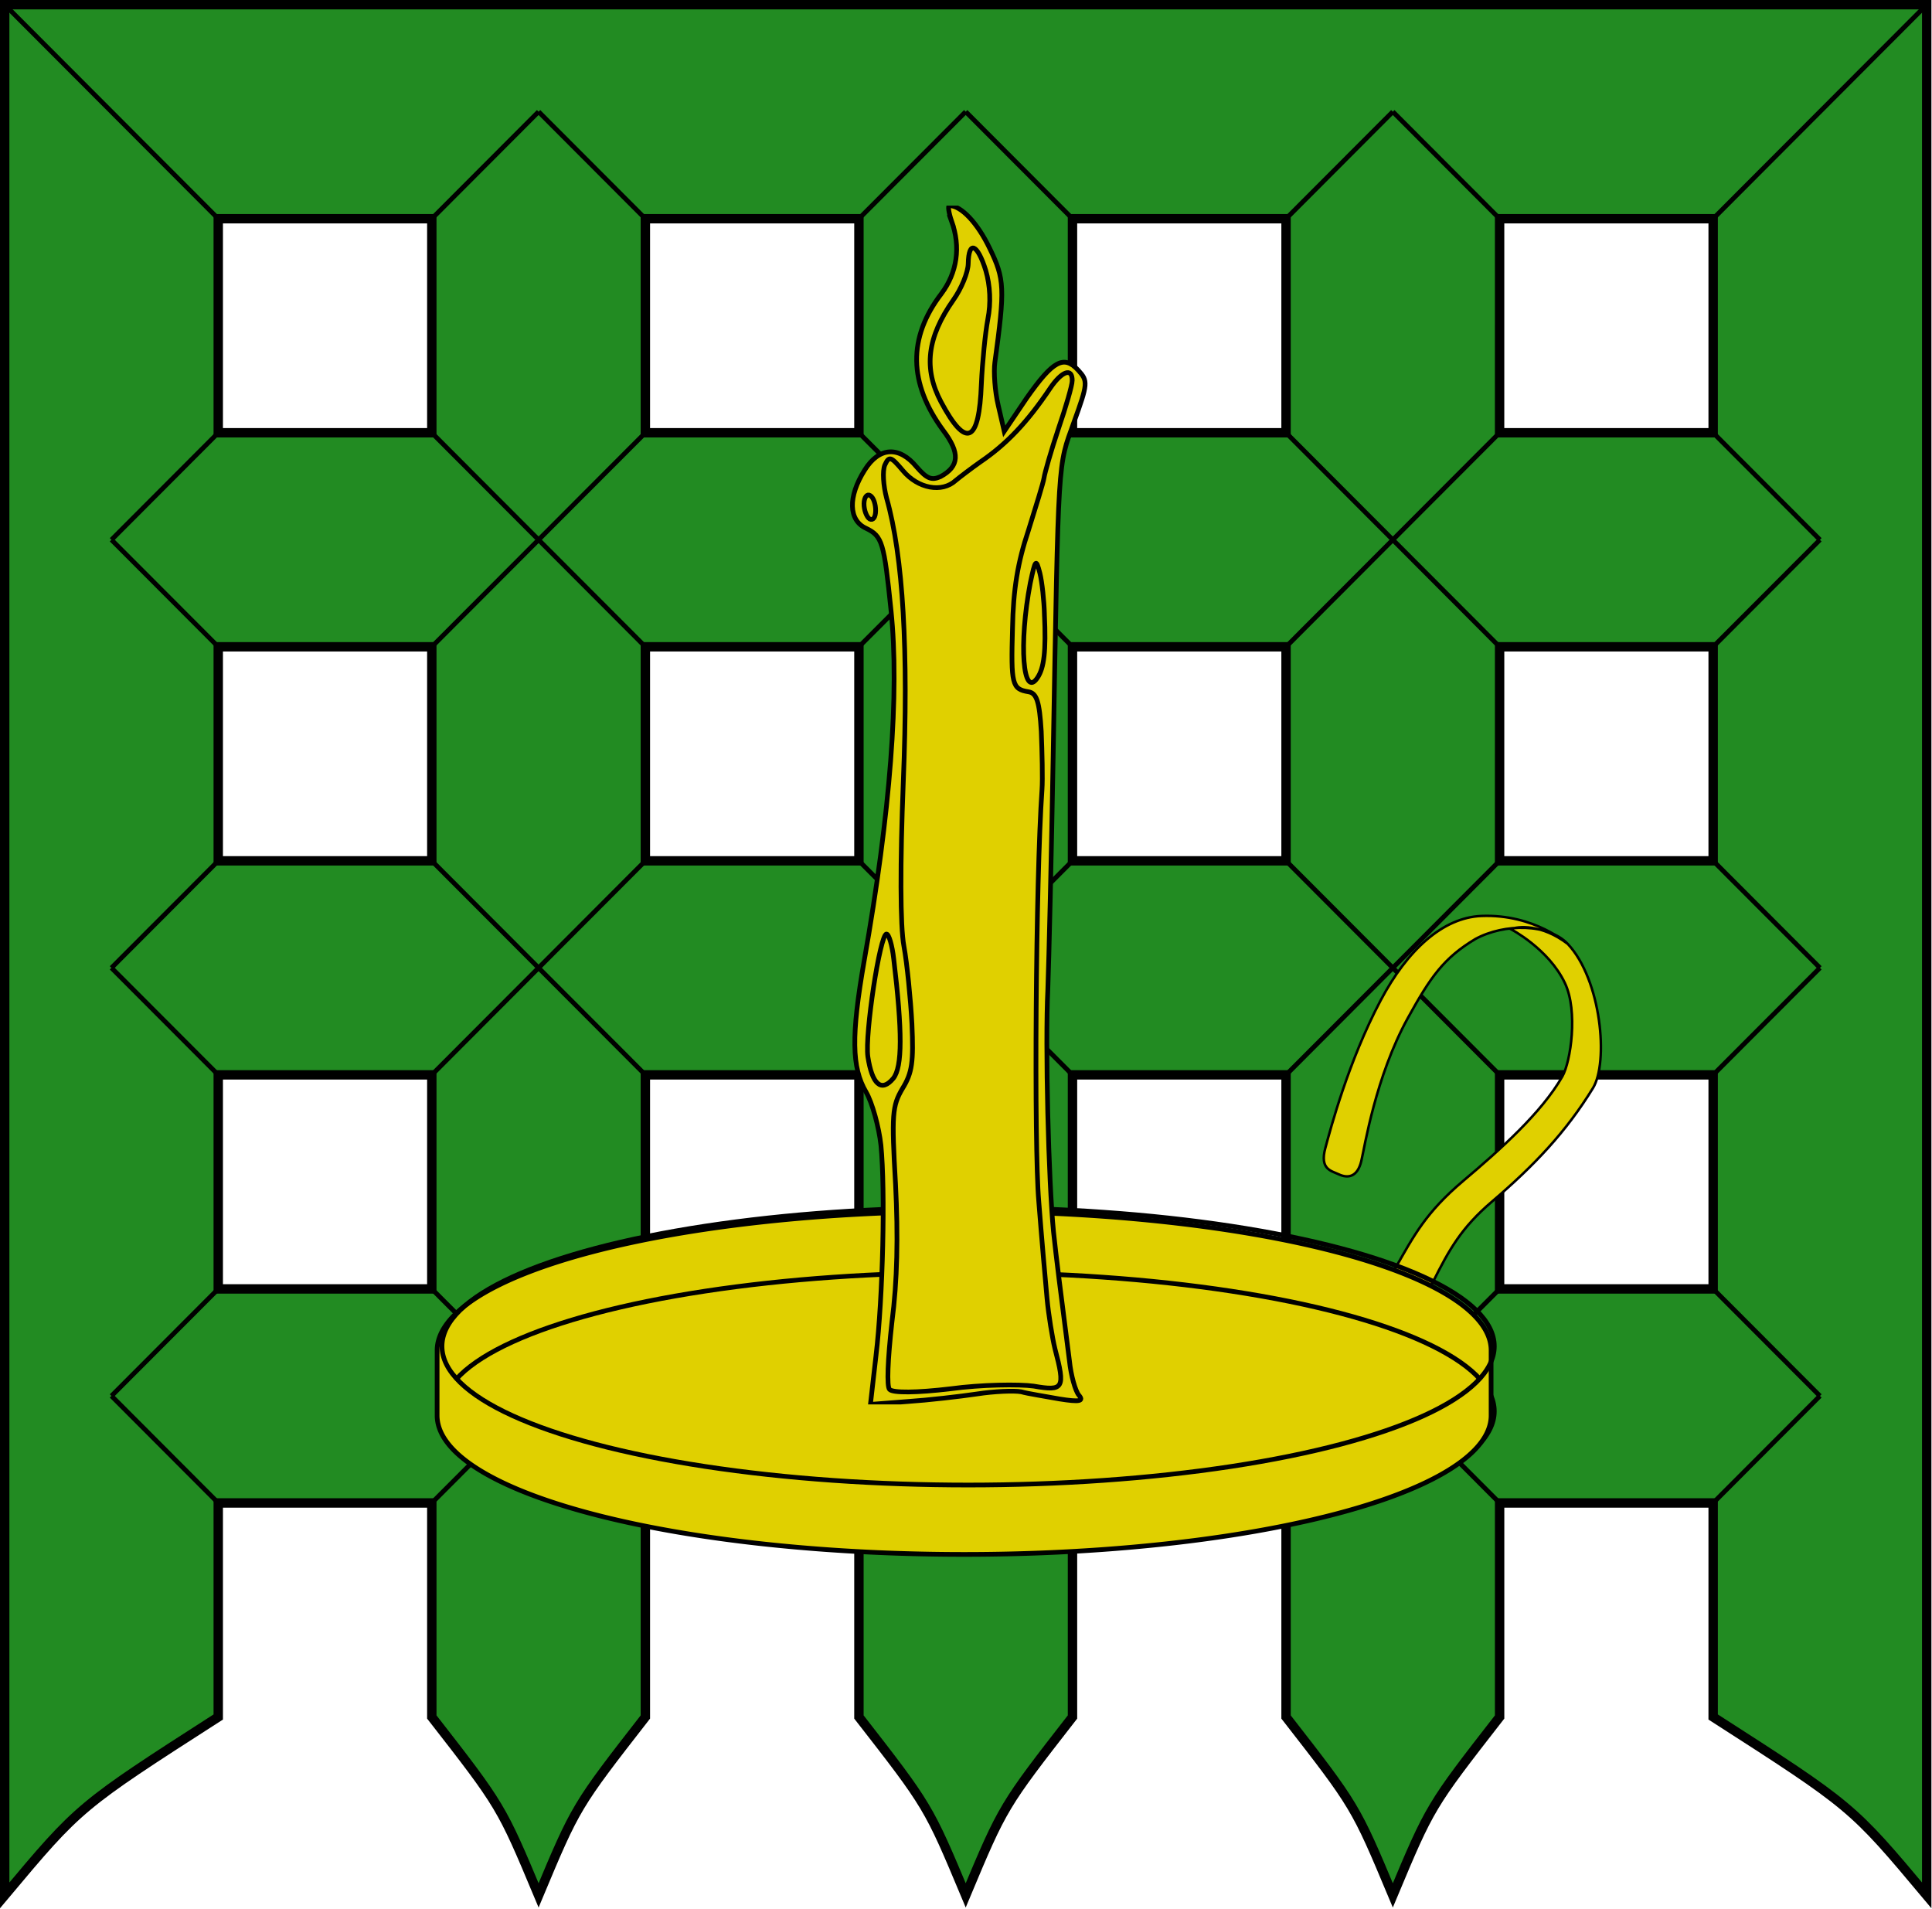 <?xml version="1.0" encoding="UTF-8" standalone="no"?>
<!-- Created with Inkscape (http://www.inkscape.org/) -->

<svg
   xmlns:dc="http://purl.org/dc/elements/1.1/"
   xmlns:cc="http://creativecommons.org/ns#"
   xmlns:rdf="http://www.w3.org/1999/02/22-rdf-syntax-ns#"
   xmlns:svg="http://www.w3.org/2000/svg"
   xmlns="http://www.w3.org/2000/svg"
   xmlns:sodipodi="http://sodipodi.sourceforge.net/DTD/sodipodi-0.dtd"
   xmlns:inkscape="http://www.inkscape.org/namespaces/inkscape"
   width="205.672mm"
   height="203.2mm"
   viewBox="0 0 205.672 203.2"
   version="1.1"
   id="svg1135"
   inkscape:version="0.92.3 (2405546, 2018-03-11)"
   sodipodi:docname="builders-of-the-portcullis-of-unser-hafen.svg"
   inkscape:export-filename="/home/swarren/git_wa/sca-devices-badges/outlands/awards/unser-hafen/guardians-of-the-portcullis-of-unser-hafen.png"
   inkscape:export-xdpi="18.52"
   inkscape:export-ydpi="18.52">
  <defs
     id="defs1129">
    <clipPath
       clipPathUnits="userSpaceOnUse"
       id="clipPath1060">
      <circle
         style="opacity:1;vector-effect:none;fill:none;fill-opacity:1;fill-rule:nonzero;stroke:#000000;stroke-width:1;stroke-linecap:round;stroke-linejoin:bevel;stroke-miterlimit:4;stroke-dasharray:none;stroke-dashoffset:0;stroke-opacity:1"
         id="circle1062"
         cx="-244.685"
         cy="327.808"
         r="53.788" />
    </clipPath>
    <clipPath
       clipPathUnits="userSpaceOnUse"
       id="clipPath1064">
      <circle
         r="53.788"
         cy="327.808"
         cx="-244.685"
         id="circle1066"
         style="opacity:1;vector-effect:none;fill:none;fill-opacity:1;fill-rule:nonzero;stroke:#000000;stroke-width:1;stroke-linecap:round;stroke-linejoin:bevel;stroke-miterlimit:4;stroke-dasharray:none;stroke-dashoffset:0;stroke-opacity:1" />
    </clipPath>
    <clipPath
       clipPathUnits="userSpaceOnUse"
       id="clipPath1068">
      <circle
         style="opacity:1;vector-effect:none;fill:none;fill-opacity:1;fill-rule:nonzero;stroke:#000000;stroke-width:1;stroke-linecap:round;stroke-linejoin:bevel;stroke-miterlimit:4;stroke-dasharray:none;stroke-dashoffset:0;stroke-opacity:1"
         id="circle1070"
         cx="-244.685"
         cy="327.808"
         r="53.788" />
    </clipPath>
    <clipPath
       clipPathUnits="userSpaceOnUse"
       id="clipPath1072">
      <circle
         r="53.788"
         cy="327.808"
         cx="-244.685"
         id="circle1074"
         style="opacity:1;vector-effect:none;fill:none;fill-opacity:1;fill-rule:nonzero;stroke:#000000;stroke-width:1;stroke-linecap:round;stroke-linejoin:bevel;stroke-miterlimit:4;stroke-dasharray:none;stroke-dashoffset:0;stroke-opacity:1" />
    </clipPath>
    <clipPath
       id="artboard_clip_path">
      <path
         id="path1058"
         d="M 76.5 63 L 149.67 63 L 149.67 405 L 76.5 405 Z" />
    </clipPath>
    <clipPath
       clipPathUnits="userSpaceOnUse"
       id="clipPath1181">
      <ellipse
         style="opacity:1;vector-effect:none;fill:#e0d000;fill-opacity:1;fill-rule:nonzero;stroke:#000000;stroke-width:0.5;stroke-linecap:round;stroke-linejoin:bevel;stroke-miterlimit:4;stroke-dasharray:none;stroke-dashoffset:0;stroke-opacity:1"
         id="ellipse1183"
         cx="-194.296"
         cy="197.069"
         rx="39.782"
         ry="10.489" />
    </clipPath>
  </defs>
  <sodipodi:namedview
     id="base"
     pagecolor="#ffffff"
     bordercolor="#666666"
     borderopacity="1.0"
     inkscape:pageopacity="0.0"
     inkscape:pageshadow="2"
     inkscape:zoom="1.4"
     inkscape:cx="91.552802"
     inkscape:cy="425.05165"
     inkscape:document-units="mm"
     inkscape:current-layer="layer1"
     showgrid="false"
     inkscape:window-width="3840"
     inkscape:window-height="2090"
     inkscape:window-x="0"
     inkscape:window-y="41"
     inkscape:window-maximized="1"
     fit-margin-top="0"
     fit-margin-left="0"
     fit-margin-right="0"
     fit-margin-bottom="0"
     inkscape:object-paths="false"
     inkscape:snap-intersection-paths="false"
     inkscape:object-nodes="false" />
  <g
     inkscape:label="Layer 1"
     inkscape:groupmode="layer"
     id="layer1"
     transform="translate(0.177,-1.977)">
    <ellipse
       style="opacity:1;vector-effect:none;fill:#e0d000;fill-opacity:1;fill-rule:nonzero;stroke:none;stroke-width:0.5;stroke-linecap:round;stroke-linejoin:bevel;stroke-miterlimit:4;stroke-dasharray:none;stroke-dashoffset:0;stroke-opacity:1"
       id="ellipse1150"
       cx="-192.878"
       cy="159.46"
       rx="39.782"
       ry="10.489" />
    <ellipse
       ry="10.489"
       rx="39.782"
       cy="154.547"
       cx="-192.878"
       id="ellipse1154"
       style="opacity:1;vector-effect:none;fill:#e0d000;fill-opacity:1;fill-rule:nonzero;stroke:none;stroke-width:0.5;stroke-linecap:round;stroke-linejoin:bevel;stroke-miterlimit:4;stroke-dasharray:none;stroke-dashoffset:0;stroke-opacity:1" />
    <path
       style="fill:#e0d000;fill-rule:evenodd;stroke:none;stroke-width:0.265px;stroke-linecap:butt;stroke-linejoin:miter;stroke-opacity:1;fill-opacity:1"
       d="m -153.229,159.46 h -79.299 v -4.914 h 79.299 v 4.914"
       id="path1156"
       inkscape:connector-curvature="0" />
    <path
       style="fill:none;fill-rule:evenodd;stroke:#000000;stroke-width:0.265px;stroke-linecap:butt;stroke-linejoin:miter;stroke-opacity:1"
       d="m -232.528,144.039 v 24.828"
       id="path1144"
       inkscape:connector-curvature="0" />
    <path
       inkscape:connector-curvature="0"
       id="path1152"
       d="M -142.674,159.46 H -247.846"
       style="fill:none;fill-rule:evenodd;stroke:#000000;stroke-width:0.265px;stroke-linecap:butt;stroke-linejoin:miter;stroke-opacity:1" />
    <path
       style="fill:none;fill-rule:evenodd;stroke:#000000;stroke-width:0.265px;stroke-linecap:butt;stroke-linejoin:miter;stroke-opacity:1"
       d="M -142.202,154.547 H -247.374"
       id="path1148"
       inkscape:connector-curvature="0" />
    <path
       inkscape:connector-curvature="0"
       id="path1146"
       d="m -153.229,143.897 v 24.828"
       style="fill:none;fill-rule:evenodd;stroke:#000000;stroke-width:0.265px;stroke-linecap:butt;stroke-linejoin:miter;stroke-opacity:1" />
    <g
       id="g1189">
      <ellipse
         style="opacity:1;vector-effect:none;fill:#e0d000;fill-opacity:1;fill-rule:nonzero;stroke:#000000;stroke-width:0.5;stroke-linecap:round;stroke-linejoin:bevel;stroke-miterlimit:4;stroke-dasharray:none;stroke-dashoffset:0;stroke-opacity:1"
         id="ellipse1158"
         cx="-194.296"
         cy="201.983"
         rx="39.782"
         ry="10.489" />
      <path
         id="ellipse1160"
         transform="matrix(0.265,0,0,0.265,-0.177,1.977)"
         d="M -733.676 697.715 A 150.357 39.643 0 0 0 -884.033 737.357 L -884.033 755.93 A 150.357 39.643 0 0 0 -733.676 795.572 A 150.357 39.643 0 0 0 -583.318 755.93 L -583.318 737.357 A 150.357 39.643 0 0 0 -733.676 697.715 z "
         style="opacity:1;vector-effect:none;fill:#e0d000;fill-opacity:1;fill-rule:nonzero;stroke:#000000;stroke-width:1.89;stroke-linecap:round;stroke-linejoin:bevel;stroke-miterlimit:4;stroke-dasharray:none;stroke-dashoffset:0;stroke-opacity:1" />
      <ellipse
         clip-path="url(#clipPath1181)"
         style="opacity:1;vector-effect:none;fill:#e0d000;fill-opacity:1;fill-rule:nonzero;stroke:#000000;stroke-width:0.5;stroke-linecap:round;stroke-linejoin:bevel;stroke-miterlimit:4;stroke-dasharray:none;stroke-dashoffset:0;stroke-opacity:1"
         id="ellipse1174"
         cx="-194.296"
         cy="201.983"
         rx="39.782"
         ry="10.489" />
      <ellipse
         style="opacity:1;vector-effect:none;fill:none;fill-opacity:1;fill-rule:nonzero;stroke:#000000;stroke-width:0.5;stroke-linecap:round;stroke-linejoin:bevel;stroke-miterlimit:4;stroke-dasharray:none;stroke-dashoffset:0;stroke-opacity:1"
         id="ellipse1176"
         cx="-194.296"
         cy="197.069"
         rx="39.782"
         ry="10.489" />
    </g>
    <g
       id="g1270">
      <path
         sodipodi:nodetypes="csssccsssssscsssssc"
         inkscape:connector-curvature="0"
         id="path1247"
         d="m -44.694,194.235 c 1.368,-2.389 2.266,-4.164 5.123,-6.576 2.748,-2.319 5.928,-5.15 7.489,-7.89 0.632,-1.11 1.202,-4.93 0.195,-7.057 -1.228,-2.593 -4.084,-4.077 -4.084,-4.077 0.493,-0.224 2.319,-0.408 4.303,1.119 0,0 -2.504,-2.277 -6.53,-2.118 -2.939,0.116 -5.622,2.6 -7.626,6.39 -2.425,4.585 -3.773,9.652 -4.179,11.16 -0.435,1.612 0.454,1.716 0.995,1.973 0.707,0.336 1.435,0.231 1.728,-1.005 0.243,-1.023 1.074,-6.374 3.514,-10.796 1.705,-3.09 2.703,-4.539 5.11,-5.982 2.214,-1.2 5.537,-1.167 6.987,0.379 2.539,2.708 3.093,8.954 1.9,10.896 -2.028,3.303 -4.427,5.843 -7.639,8.584 -2.308,1.97 -3.222,3.599 -4.481,6.12 -0.679,1.36 -3.562,0.2 -2.806,-1.119 z"
         style="fill:#e0d000;fill-opacity:1;fill-rule:evenodd;stroke:#000000;stroke-width:0.265px;stroke-linecap:butt;stroke-linejoin:miter;stroke-opacity:1" />
      <g
         transform="translate(117.288,3.1)"
         id="g1199">
        <ellipse
           style="opacity:1;vector-effect:none;fill:#e0d000;fill-opacity:1;fill-rule:nonzero;stroke:#000000;stroke-width:0.5;stroke-linecap:round;stroke-linejoin:bevel;stroke-miterlimit:4;stroke-dasharray:none;stroke-dashoffset:0;stroke-opacity:1"
           id="ellipse1191"
           cx="-194.296"
           cy="201.983"
           rx="39.782"
           ry="10.489" />
        <path
           inkscape:connector-curvature="0"
           id="path1193"
           transform="matrix(0.265,0,0,0.265,-0.177,1.977)"
           d="m -733.676,697.715 a 150.357,39.643 0 0 0 -150.357,39.643 v 18.572 a 150.357,39.643 0 0 0 150.357,39.643 150.357,39.643 0 0 0 150.357,-39.643 v -18.572 a 150.357,39.643 0 0 0 -150.357,-39.643 z"
           style="opacity:1;vector-effect:none;fill:#e0d000;fill-opacity:1;fill-rule:nonzero;stroke:#000000;stroke-width:1.89;stroke-linecap:round;stroke-linejoin:bevel;stroke-miterlimit:4;stroke-dasharray:none;stroke-dashoffset:0;stroke-opacity:1" />
        <ellipse
           clip-path="url(#clipPath1181)"
           style="opacity:1;vector-effect:none;fill:#e0d000;fill-opacity:1;fill-rule:nonzero;stroke:#000000;stroke-width:0.5;stroke-linecap:round;stroke-linejoin:bevel;stroke-miterlimit:4;stroke-dasharray:none;stroke-dashoffset:0;stroke-opacity:1"
           id="ellipse1195"
           cx="-194.296"
           cy="201.983"
           rx="39.782"
           ry="10.489" />
        <ellipse
           style="opacity:1;vector-effect:none;fill:none;fill-opacity:1;fill-rule:nonzero;stroke:#000000;stroke-width:0.5;stroke-linecap:round;stroke-linejoin:bevel;stroke-miterlimit:4;stroke-dasharray:none;stroke-dashoffset:0;stroke-opacity:1"
           id="ellipse1197"
           cx="-194.296"
           cy="197.069"
           rx="39.782"
           ry="10.489" />
      </g>
      <g
         transform="matrix(0.265,0,0,0.265,-106.928,97.237)"
         clip-path="url(#artboard_clip_path)"
         id="Candle_Enflamed_(2): Layer 2"
         style="fill:#e0d000;fill-opacity:1;stroke:#000000;stroke-width:1.89;stroke-miterlimit:4;stroke-dasharray:none;stroke-opacity:1">
        <title
           id="title1067">Layer 2</title>
        <g
           id="Group_3"
           style="fill:#e0d000;fill-opacity:1;stroke:#000000;stroke-width:1.89;stroke-miterlimit:4;stroke-dasharray:none;stroke-opacity:1">
          <g
             id="Graphic_9"
             style="fill:#e0d000;fill-opacity:1;stroke:#000000;stroke-width:1.89;stroke-miterlimit:4;stroke-dasharray:none;stroke-opacity:1">
            <path
               id="path1069"
               d="m 108.155,67.375 c 2.721,7.434 1.583,14.798 -2.887,20.761 -9.623,12.585 -9.35,25.514 0.481,38.948 4.92,6.466 4.684,10.322 -0.739,13.246 -2.538,1.13 -3.871,0.602 -6.832,-2.807 -4.929,-5.962 -10.64,-5.728 -14.786,0.912 -4.836,7.635 -4.619,14.352 0.375,16.623 4.659,2.265 5.133,3.952 7.135,23.457 2.437,23.374 -0.189,57.735 -7.653,99.899 -3.738,21.417 -3.564,30.484 0.508,37.438 1.792,3.053 3.683,9.968 4.261,15.182 1.28,12.947 0.569,43.482 -1.405,60.063 L 85.024,405 95.613,404.181 c 5.882,-0.399 14.795,-1.415 19.844,-2.164 4.881,-0.752 10.592,-0.986 12.599,-0.615 1.837,0.536 6.859,1.297 10.874,2.04 5.858,0.944 7.038,0.629 5.558,-1.076 -0.986,-1.192 -2.25,-5.579 -2.679,-9.783 -2.506,-19.515 -3.831,-29.944 -4.547,-36.839 -1.424,-14.292 -2.409,-53.249 -1.625,-69.013 0.323,-8.722 1.023,-38.586 1.516,-66.271 1.553,-87.251 1.305,-82.724 5.898,-95.566 4.059,-11.173 4.071,-11.844 1.273,-14.915 -4.117,-4.437 -7.167,-2.813 -14.744,7.962 l -6.379,9.454 -1.714,-7.416 c -0.938,-3.877 -1.34,-9.591 -0.956,-12.27 2.893,-21.097 2.773,-23.784 -1.437,-32.419 -3.56,-7.449 -8.174,-12.23 -11.53,-12.29 -0.503,-0.009 -0.204,2.01 0.593,4.375 z"
               inkscape:connector-curvature="0"
               style="fill:#e0d000;fill-opacity:1;stroke:#000000;stroke-width:1.89;stroke-miterlimit:4;stroke-dasharray:none;stroke-opacity:1" />
          </g>
          <g
             id="Graphic_8"
             style="fill:#e0d000;fill-opacity:1;stroke:#000000;stroke-width:1.89;stroke-miterlimit:4;stroke-dasharray:none;stroke-opacity:1">
            <path
               id="path1072"
               d="m 117.928,81.481 c 1.265,4.386 1.514,9.258 0.591,13.942 -0.743,4.015 -1.56,12.225 -1.839,18.43 -0.637,16.941 -4.359,18.553 -11.505,5.166 -5.034,-9.489 -4.037,-18.367 3.54,-29.142 2.238,-3.149 4.167,-7.814 4.212,-10.331 0.119,-6.712 2.618,-5.66 5.001,1.935 z"
               inkscape:connector-curvature="0"
               style="fill:#e0d000;fill-opacity:1;stroke:#000000;stroke-width:1.89;stroke-miterlimit:4;stroke-dasharray:none;stroke-opacity:1" />
          </g>
          <g
             id="Graphic_7"
             style="fill:#e0d000;fill-opacity:1;stroke:#000000;stroke-width:1.89;stroke-miterlimit:4;stroke-dasharray:none;stroke-opacity:1">
            <path
               id="path1075"
               d="m 142.598,112.969 c -0.024,1.342 -1.812,7.521 -3.936,13.693 -2.127,6.34 -3.918,12.686 -4.11,14.026 -0.192,1.339 -2.328,8.183 -4.464,15.026 -3.014,9.01 -4.326,16.707 -4.526,27.949 -0.452,15.937 -0.14,17.285 4.546,18.04 2.343,0.377 3.14,2.741 3.659,11.311 0.231,5.879 0.432,13.435 0.208,16.62 -1.796,25.48 -2.311,101.504 -0.917,117.474 0.819,10.589 1.94,23.029 2.36,27.736 0.423,4.539 1.481,11.104 2.263,14.307 2.988,11.299 2.47,12.129 -6.064,10.634 -4.186,-0.578 -14.93,-0.434 -23.679,0.753 -9.756,1.169 -16.47,1.217 -17.459,0.193 -0.824,-0.854 -0.522,-8.402 0.676,-19.122 1.554,-11.889 1.781,-24.641 1.038,-39.425 -1.155,-19.994 -0.945,-22.34 1.997,-27.323 2.765,-4.483 3.155,-7.497 2.678,-18.415 -0.378,-7.056 -1.373,-17.145 -2.29,-22.196 -1.073,-5.726 -1.092,-23.518 -0.173,-46.831 1.508,-37.57 -0.03,-64.285 -4.768,-80.986 -0.944,-3.542 -1.205,-7.742 -0.504,-9.408 1.222,-2.664 1.723,-2.487 5.175,1.603 4.273,5.111 11.131,6.408 15.056,2.786 1.192,-0.986 4.425,-3.446 6.975,-5.247 7.475,-5.07 13.462,-11.342 20.014,-21.128 3.275,-4.809 6.316,-5.93 6.247,-2.071 z"
               inkscape:connector-curvature="0"
               style="fill:#e0d000;fill-opacity:1;stroke:#000000;stroke-width:1.89;stroke-miterlimit:4;stroke-dasharray:none;stroke-opacity:1" />
          </g>
          <g
             id="Graphic_6"
             style="fill:#e0d000;fill-opacity:1;stroke:#000000;stroke-width:1.89;stroke-miterlimit:4;stroke-dasharray:none;stroke-opacity:1">
            <path
               id="path1078"
               d="m 86.512,150.082 c -0.033,1.846 -0.722,2.84 -1.72,2.319 -0.83,-0.518 -1.633,-2.547 -1.6,-4.392 0.033,-1.846 0.89,-2.838 1.72,-2.319 0.998,0.521 1.633,2.547 1.6,4.392 z"
               inkscape:connector-curvature="0"
               style="fill:#e0d000;fill-opacity:1;stroke:#000000;stroke-width:1.89;stroke-miterlimit:4;stroke-dasharray:none;stroke-opacity:1" />
          </g>
          <g
             id="Graphic_5"
             style="fill:#e0d000;fill-opacity:1;stroke:#000000;stroke-width:1.89;stroke-miterlimit:4;stroke-dasharray:none;stroke-opacity:1">
            <path
               id="path1081"
               d="m 134.672,179.624 c 0.483,10.583 -0.104,15.272 -2.001,18.092 -4.138,6.137 -5.367,-9.663 -2.036,-27.059 1.465,-6.856 1.636,-7.02 2.735,-2.805 0.626,2.529 1.202,7.91 1.301,11.772 z"
               inkscape:connector-curvature="0"
               style="fill:#e0d000;fill-opacity:1;stroke:#000000;stroke-width:1.89;stroke-miterlimit:4;stroke-dasharray:none;stroke-opacity:1" />
          </g>
          <g
             id="Graphic_4"
             style="fill:#e0d000;fill-opacity:1;stroke:#000000;stroke-width:1.89;stroke-miterlimit:4;stroke-dasharray:none;stroke-opacity:1">
            <path
               id="path1084"
               d="m 91.671,277.901 c 2.482,20.857 2.474,30.759 -0.103,34.07 -3.43,4.135 -6.073,1.738 -7.275,-6.172 -0.893,-6.394 3.477,-35.017 5.322,-34.985 0.671,0.012 1.621,3.218 2.056,7.086 z"
               inkscape:connector-curvature="0"
               style="fill:#e0d000;fill-opacity:1;stroke:#000000;stroke-width:1.89;stroke-miterlimit:4;stroke-dasharray:none;stroke-opacity:1" />
          </g>
        </g>
      </g>
    </g>
    <g
       transform="matrix(0.265,0,0,0.265,-315.131,107.682)"
       clip-path="url(#artboard_clip_path)"
       id="g1229"
       style="fill:#e0d000;fill-opacity:1;stroke:#000000;stroke-width:1.89;stroke-miterlimit:4;stroke-dasharray:none;stroke-opacity:1">
      <title
         id="title1201">Layer 2</title>
      <g
         id="g1227"
         style="fill:#e0d000;fill-opacity:1;stroke:#000000;stroke-width:1.89;stroke-miterlimit:4;stroke-dasharray:none;stroke-opacity:1">
        <g
           id="g1205"
           style="fill:#e0d000;fill-opacity:1;stroke:#000000;stroke-width:1.89;stroke-miterlimit:4;stroke-dasharray:none;stroke-opacity:1">
          <path
             id="path1203"
             d="m 108.155,67.375 c 2.721,7.434 1.583,14.798 -2.887,20.761 -9.623,12.585 -9.35,25.514 0.481,38.948 4.92,6.466 4.684,10.322 -0.739,13.246 -2.538,1.13 -3.871,0.602 -6.832,-2.807 -4.929,-5.962 -10.64,-5.728 -14.786,0.912 -4.836,7.635 -4.619,14.352 0.375,16.623 4.659,2.265 5.133,3.952 7.135,23.457 2.437,23.374 -0.189,57.735 -7.653,99.899 -3.738,21.417 -3.564,30.484 0.508,37.438 1.792,3.053 3.683,9.968 4.261,15.182 1.28,12.947 0.569,43.482 -1.405,60.063 L 85.024,405 95.613,404.181 c 5.882,-0.399 14.795,-1.415 19.844,-2.164 4.881,-0.752 10.592,-0.986 12.599,-0.615 1.837,0.536 6.859,1.297 10.874,2.04 5.858,0.944 7.038,0.629 5.558,-1.076 -0.986,-1.192 -2.25,-5.579 -2.679,-9.783 -2.506,-19.515 -3.831,-29.944 -4.547,-36.839 -1.424,-14.292 -2.409,-53.249 -1.625,-69.013 0.323,-8.722 1.023,-38.586 1.516,-66.271 1.553,-87.251 1.305,-82.724 5.898,-95.566 4.059,-11.173 4.071,-11.844 1.273,-14.915 -4.117,-4.437 -7.167,-2.813 -14.744,7.962 l -6.379,9.454 -1.714,-7.416 c -0.938,-3.877 -1.34,-9.591 -0.956,-12.27 2.893,-21.097 2.773,-23.784 -1.437,-32.419 -3.56,-7.449 -8.174,-12.23 -11.53,-12.29 -0.503,-0.009 -0.204,2.01 0.593,4.375 z"
             inkscape:connector-curvature="0"
             style="fill:#e0d000;fill-opacity:1;stroke:#000000;stroke-width:1.89;stroke-miterlimit:4;stroke-dasharray:none;stroke-opacity:1" />
        </g>
        <g
           id="g1209"
           style="fill:#e0d000;fill-opacity:1;stroke:#000000;stroke-width:1.89;stroke-miterlimit:4;stroke-dasharray:none;stroke-opacity:1">
          <path
             id="path1207"
             d="m 117.928,81.481 c 1.265,4.386 1.514,9.258 0.591,13.942 -0.743,4.015 -1.56,12.225 -1.839,18.43 -0.637,16.941 -4.359,18.553 -11.505,5.166 -5.034,-9.489 -4.037,-18.367 3.54,-29.142 2.238,-3.149 4.167,-7.814 4.212,-10.331 0.119,-6.712 2.618,-5.66 5.001,1.935 z"
             inkscape:connector-curvature="0"
             style="fill:#e0d000;fill-opacity:1;stroke:#000000;stroke-width:1.89;stroke-miterlimit:4;stroke-dasharray:none;stroke-opacity:1" />
        </g>
        <g
           id="g1213"
           style="fill:#e0d000;fill-opacity:1;stroke:#000000;stroke-width:1.89;stroke-miterlimit:4;stroke-dasharray:none;stroke-opacity:1">
          <path
             id="path1211"
             d="m 142.598,112.969 c -0.024,1.342 -1.812,7.521 -3.936,13.693 -2.127,6.34 -3.918,12.686 -4.11,14.026 -0.192,1.339 -2.328,8.183 -4.464,15.026 -3.014,9.01 -4.326,16.707 -4.526,27.949 -0.452,15.937 -0.14,17.285 4.546,18.04 2.343,0.377 3.14,2.741 3.659,11.311 0.231,5.879 0.432,13.435 0.208,16.62 -1.796,25.48 -2.311,101.504 -0.917,117.474 0.819,10.589 1.94,23.029 2.36,27.736 0.423,4.539 1.481,11.104 2.263,14.307 2.988,11.299 2.47,12.129 -6.064,10.634 -4.186,-0.578 -14.93,-0.434 -23.679,0.753 -9.756,1.169 -16.47,1.217 -17.459,0.193 -0.824,-0.854 -0.522,-8.402 0.676,-19.122 1.554,-11.889 1.781,-24.641 1.038,-39.425 -1.155,-19.994 -0.945,-22.34 1.997,-27.323 2.765,-4.483 3.155,-7.497 2.678,-18.415 -0.378,-7.056 -1.373,-17.145 -2.29,-22.196 -1.073,-5.726 -1.092,-23.518 -0.173,-46.831 1.508,-37.57 -0.03,-64.285 -4.768,-80.986 -0.944,-3.542 -1.205,-7.742 -0.504,-9.408 1.222,-2.664 1.723,-2.487 5.175,1.603 4.273,5.111 11.131,6.408 15.056,2.786 1.192,-0.986 4.425,-3.446 6.975,-5.247 7.475,-5.07 13.462,-11.342 20.014,-21.128 3.275,-4.809 6.316,-5.93 6.247,-2.071 z"
             inkscape:connector-curvature="0"
             style="fill:#e0d000;fill-opacity:1;stroke:#000000;stroke-width:1.89;stroke-miterlimit:4;stroke-dasharray:none;stroke-opacity:1" />
        </g>
        <g
           id="g1217"
           style="fill:#e0d000;fill-opacity:1;stroke:#000000;stroke-width:1.89;stroke-miterlimit:4;stroke-dasharray:none;stroke-opacity:1">
          <path
             id="path1215"
             d="m 86.512,150.082 c -0.033,1.846 -0.722,2.84 -1.72,2.319 -0.83,-0.518 -1.633,-2.547 -1.6,-4.392 0.033,-1.846 0.89,-2.838 1.72,-2.319 0.998,0.521 1.633,2.547 1.6,4.392 z"
             inkscape:connector-curvature="0"
             style="fill:#e0d000;fill-opacity:1;stroke:#000000;stroke-width:1.89;stroke-miterlimit:4;stroke-dasharray:none;stroke-opacity:1" />
        </g>
        <g
           id="g1221"
           style="fill:#e0d000;fill-opacity:1;stroke:#000000;stroke-width:1.89;stroke-miterlimit:4;stroke-dasharray:none;stroke-opacity:1">
          <path
             id="path1219"
             d="m 134.672,179.624 c 0.483,10.583 -0.104,15.272 -2.001,18.092 -4.138,6.137 -5.367,-9.663 -2.036,-27.059 1.465,-6.856 1.636,-7.02 2.735,-2.805 0.626,2.529 1.202,7.91 1.301,11.772 z"
             inkscape:connector-curvature="0"
             style="fill:#e0d000;fill-opacity:1;stroke:#000000;stroke-width:1.89;stroke-miterlimit:4;stroke-dasharray:none;stroke-opacity:1" />
        </g>
        <g
           id="g1225"
           style="fill:#e0d000;fill-opacity:1;stroke:#000000;stroke-width:1.89;stroke-miterlimit:4;stroke-dasharray:none;stroke-opacity:1">
          <path
             id="path1223"
             d="m 91.671,277.901 c 2.482,20.857 2.474,30.759 -0.103,34.07 -3.43,4.135 -6.073,1.738 -7.275,-6.172 -0.893,-6.394 3.477,-35.017 5.322,-34.985 0.671,0.012 1.621,3.218 2.056,7.086 z"
             inkscape:connector-curvature="0"
             style="fill:#e0d000;fill-opacity:1;stroke:#000000;stroke-width:1.89;stroke-miterlimit:4;stroke-dasharray:none;stroke-opacity:1" />
        </g>
      </g>
    </g>
    <g
       id="g1378">
      <g
         style="stroke-width:0.988"
         transform="matrix(1.012,0,0,1.012,-0.275,2.08)"
         id="g1863">
        <path
           style="fill:#228b22;fill-opacity:1;stroke:#000000;stroke-width:0.988;stroke-miterlimit:4;stroke-dasharray:none"
           d="M 0.59,0.391 V 180.497 v 18.761 c 7.863,-9.38 7.863,-9.38 22.465,-18.761 v -22.513 h 22.465 v 22.513 c 7.301,9.38 7.301,9.38 11.233,18.761 3.931,-9.38 3.931,-9.38 11.232,-18.761 v -22.513 h 22.465 v 22.513 c 7.301,9.38 7.301,9.38 11.233,18.761 3.931,-9.38 3.932,-9.38 11.233,-18.761 v -22.513 h 22.465 v 22.513 c 7.301,9.38 7.301,9.38 11.232,18.761 3.931,-9.38 3.932,-9.38 11.233,-18.761 V 157.984 H 180.309 v 22.513 c 14.602,9.38 14.602,9.38 22.465,18.761 V 180.497 0.391 H 101.682 Z M 23.055,22.905 H 45.52 V 45.418 H 23.055 Z m 44.93,0 h 22.465 v 22.513 h -22.465 z m 44.93,0 h 22.465 v 22.513 h -22.465 z m 44.93,0 H 180.309 V 45.418 H 157.844 Z M 23.055,67.931 H 45.52 V 90.444 H 23.055 Z m 44.93,0 h 22.465 v 22.513 h -22.465 z m 44.93,0 h 22.465 v 22.513 h -22.465 z m 44.93,0 H 180.309 V 90.444 H 157.844 Z M 23.055,112.957 h 22.465 v 22.514 H 23.055 Z m 44.93,0 h 22.465 v 22.514 h -22.465 z m 44.93,0 h 22.465 v 22.514 h -22.465 z m 44.93,0 H 180.309 v 22.514 h -22.465 z"
           id="path913"
           inkscape:connector-curvature="0" />
        <path
           style="stroke:#000000;stroke-width:0.494;stroke-miterlimit:4;stroke-dasharray:none"
           inkscape:connector-curvature="0"
           d="M 23.055,22.905 0.59,0.392"
           id="path917" />
        <path
           style="stroke:#000000;stroke-width:0.494;stroke-miterlimit:4;stroke-dasharray:none"
           inkscape:connector-curvature="0"
           d="M 45.519,22.905 56.752,11.648"
           id="path919" />
        <path
           style="stroke:#000000;stroke-width:0.494;stroke-miterlimit:4;stroke-dasharray:none"
           inkscape:connector-curvature="0"
           d="M 23.055,45.418 11.822,56.675"
           id="path921" />
        <path
           style="stroke:#000000;stroke-width:0.494;stroke-miterlimit:4;stroke-dasharray:none"
           inkscape:connector-curvature="0"
           d="M 67.984,22.905 56.752,11.648"
           id="path923" />
        <path
           style="stroke:#000000;stroke-width:0.494;stroke-miterlimit:4;stroke-dasharray:none"
           inkscape:connector-curvature="0"
           d="M 90.449,22.905 101.682,11.648"
           id="path925" />
        <path
           style="stroke:#000000;stroke-width:0.494;stroke-miterlimit:4;stroke-dasharray:none"
           inkscape:connector-curvature="0"
           d="M 112.914,22.905 101.682,11.648"
           id="path927" />
        <path
           style="stroke:#000000;stroke-width:0.494;stroke-miterlimit:4;stroke-dasharray:none"
           inkscape:connector-curvature="0"
           d="M 135.379,22.905 146.612,11.648"
           id="path929" />
        <path
           style="stroke:#000000;stroke-width:0.494;stroke-miterlimit:4;stroke-dasharray:none"
           inkscape:connector-curvature="0"
           d="M 157.844,22.905 146.612,11.648"
           id="path931" />
        <path
           style="stroke:#000000;stroke-width:0.494;stroke-miterlimit:4;stroke-dasharray:none"
           inkscape:connector-curvature="0"
           d="m 180.309,45.418 11.232,11.257"
           id="path933" />
        <path
           style="stroke:#000000;stroke-width:0.494;stroke-miterlimit:4;stroke-dasharray:none"
           inkscape:connector-curvature="0"
           d="M 180.309,22.905 202.774,0.392"
           id="path935" />
        <path
           style="stroke:#000000;stroke-width:0.494;stroke-miterlimit:4;stroke-dasharray:none"
           inkscape:connector-curvature="0"
           d="M 23.055,67.931 11.822,56.675"
           id="path937" />
        <path
           style="stroke:#000000;stroke-width:0.494;stroke-miterlimit:4;stroke-dasharray:none"
           inkscape:connector-curvature="0"
           d="M 45.519,67.931 67.984,45.418"
           id="path939" />
        <path
           style="stroke:#000000;stroke-width:0.494;stroke-miterlimit:4;stroke-dasharray:none"
           inkscape:connector-curvature="0"
           d="M 23.055,90.444 11.822,101.701"
           id="path941" />
        <path
           style="stroke:#000000;stroke-width:0.494;stroke-miterlimit:4;stroke-dasharray:none"
           inkscape:connector-curvature="0"
           d="M 67.984,67.931 45.519,45.418"
           id="path943" />
        <path
           style="stroke:#000000;stroke-width:0.494;stroke-miterlimit:4;stroke-dasharray:none"
           inkscape:connector-curvature="0"
           d="M 90.449,67.931 112.914,45.418"
           id="path945" />
        <path
           style="stroke:#000000;stroke-width:0.494;stroke-miterlimit:4;stroke-dasharray:none"
           inkscape:connector-curvature="0"
           d="M 112.914,67.931 90.449,45.418"
           id="path947" />
        <path
           style="stroke:#000000;stroke-width:0.494;stroke-miterlimit:4;stroke-dasharray:none"
           inkscape:connector-curvature="0"
           d="M 135.379,67.931 157.844,45.418"
           id="path949" />
        <path
           style="stroke:#000000;stroke-width:0.494;stroke-miterlimit:4;stroke-dasharray:none"
           inkscape:connector-curvature="0"
           d="M 157.844,67.931 135.379,45.418"
           id="path951" />
        <path
           style="stroke:#000000;stroke-width:0.494;stroke-miterlimit:4;stroke-dasharray:none"
           inkscape:connector-curvature="0"
           d="M 180.309,90.444 191.542,101.701"
           id="path953" />
        <path
           style="stroke:#000000;stroke-width:0.494;stroke-miterlimit:4;stroke-dasharray:none"
           inkscape:connector-curvature="0"
           d="M 180.309,67.931 191.542,56.675"
           id="path955" />
        <path
           style="stroke:#000000;stroke-width:0.494;stroke-miterlimit:4;stroke-dasharray:none"
           inkscape:connector-curvature="0"
           d="M 23.055,112.958 11.822,101.701"
           id="path957" />
        <path
           style="stroke:#000000;stroke-width:0.494;stroke-miterlimit:4;stroke-dasharray:none"
           inkscape:connector-curvature="0"
           d="M 45.519,112.958 67.984,90.444"
           id="path959" />
        <path
           style="stroke:#000000;stroke-width:0.494;stroke-miterlimit:4;stroke-dasharray:none"
           inkscape:connector-curvature="0"
           d="m 23.055,135.471 -11.232,11.257"
           id="path961" />
        <path
           style="stroke:#000000;stroke-width:0.494;stroke-miterlimit:4;stroke-dasharray:none"
           inkscape:connector-curvature="0"
           d="M 67.984,112.958 45.519,90.444"
           id="path963" />
        <path
           style="stroke:#000000;stroke-width:0.494;stroke-miterlimit:4;stroke-dasharray:none"
           inkscape:connector-curvature="0"
           d="M 90.449,112.958 112.914,90.444"
           id="path965" />
        <path
           style="stroke:#000000;stroke-width:0.494;stroke-miterlimit:4;stroke-dasharray:none"
           inkscape:connector-curvature="0"
           d="M 112.914,112.958 90.449,90.444"
           id="path967" />
        <path
           style="stroke:#000000;stroke-width:0.494;stroke-miterlimit:4;stroke-dasharray:none"
           inkscape:connector-curvature="0"
           d="M 135.379,112.958 157.844,90.444"
           id="path969" />
        <path
           style="stroke:#000000;stroke-width:0.494;stroke-miterlimit:4;stroke-dasharray:none"
           inkscape:connector-curvature="0"
           d="M 157.844,112.958 135.379,90.444"
           id="path971" />
        <path
           style="stroke:#000000;stroke-width:0.494;stroke-miterlimit:4;stroke-dasharray:none"
           inkscape:connector-curvature="0"
           d="m 180.309,135.471 11.232,11.257"
           id="path973" />
        <path
           style="stroke:#000000;stroke-width:0.494;stroke-miterlimit:4;stroke-dasharray:none"
           inkscape:connector-curvature="0"
           d="M 180.309,112.958 191.542,101.701"
           id="path975" />
        <path
           style="stroke:#000000;stroke-width:0.494;stroke-miterlimit:4;stroke-dasharray:none"
           inkscape:connector-curvature="0"
           d="M 23.055,157.984 11.822,146.727"
           id="path977" />
        <path
           style="stroke:#000000;stroke-width:0.494;stroke-miterlimit:4;stroke-dasharray:none"
           inkscape:connector-curvature="0"
           d="m 45.519,157.984 22.465,-22.513"
           id="path979" />
        <path
           style="stroke:#000000;stroke-width:0.494;stroke-miterlimit:4;stroke-dasharray:none"
           inkscape:connector-curvature="0"
           d="M 67.984,157.984 45.519,135.471"
           id="path981" />
        <path
           style="stroke:#000000;stroke-width:0.494;stroke-miterlimit:4;stroke-dasharray:none"
           inkscape:connector-curvature="0"
           d="M 90.449,157.984 112.914,135.471"
           id="path983" />
        <path
           style="stroke:#000000;stroke-width:0.494;stroke-miterlimit:4;stroke-dasharray:none"
           inkscape:connector-curvature="0"
           d="M 112.914,157.984 90.449,135.471"
           id="path985" />
        <path
           style="stroke:#000000;stroke-width:0.494;stroke-miterlimit:4;stroke-dasharray:none"
           inkscape:connector-curvature="0"
           d="m 135.379,157.984 22.465,-22.513"
           id="path987" />
        <path
           style="stroke:#000000;stroke-width:0.494;stroke-miterlimit:4;stroke-dasharray:none"
           inkscape:connector-curvature="0"
           d="m 157.844,157.984 -22.465,-22.513"
           id="path989" />
        <path
           style="stroke:#000000;stroke-width:0.494;stroke-miterlimit:4;stroke-dasharray:none"
           inkscape:connector-curvature="0"
           d="m 180.309,157.984 11.232,-11.257"
           id="path991" />
      </g>
      <g
         style="stroke-width:0.71"
         transform="matrix(1.408,0,0,1.408,211.315,-136.555)"
         id="g1314">
        <path
           sodipodi:nodetypes="csssccsssssscsssssc"
           inkscape:connector-curvature="0"
           id="path1272"
           d="m -44.694,194.235 c 1.368,-2.389 2.266,-4.164 5.123,-6.576 2.748,-2.319 5.928,-5.15 7.489,-7.89 0.632,-1.11 1.202,-4.93 0.195,-7.057 -1.228,-2.593 -4.084,-4.077 -4.084,-4.077 0.493,-0.224 2.319,-0.408 4.303,1.119 0,0 -2.504,-2.277 -6.53,-2.118 -2.939,0.116 -5.622,2.6 -7.626,6.39 -2.425,4.585 -3.773,9.652 -4.179,11.16 -0.435,1.612 0.454,1.716 0.995,1.973 0.707,0.336 1.435,0.231 1.728,-1.005 0.243,-1.023 1.074,-6.374 3.514,-10.796 1.705,-3.09 2.703,-4.539 5.11,-5.982 2.214,-1.2 5.537,-1.167 6.987,0.379 2.539,2.708 3.093,8.954 1.9,10.896 -2.028,3.303 -4.427,5.843 -7.639,8.584 -2.308,1.97 -3.222,3.599 -4.481,6.12 -0.679,1.36 -3.562,0.2 -2.806,-1.119 z"
           style="fill:#e0d000;fill-opacity:1;fill-rule:evenodd;stroke:#000000;stroke-width:0.188px;stroke-linecap:butt;stroke-linejoin:miter;stroke-opacity:1" />
        <g
           style="stroke-width:0.71"
           transform="translate(117.288,3.1)"
           id="g1282">
          <ellipse
             style="opacity:1;vector-effect:none;fill:#e0d000;fill-opacity:1;fill-rule:nonzero;stroke:#000000;stroke-width:0.355;stroke-linecap:round;stroke-linejoin:bevel;stroke-miterlimit:4;stroke-dasharray:none;stroke-dashoffset:0;stroke-opacity:1"
             id="ellipse1274"
             cx="-194.296"
             cy="201.983"
             rx="39.782"
             ry="10.489" />
          <path
             inkscape:connector-curvature="0"
             id="path1276"
             transform="matrix(0.265,0,0,0.265,-0.177,1.977)"
             d="m -733.676,697.715 a 150.357,39.643 0 0 0 -150.357,39.643 v 18.572 a 150.357,39.643 0 0 0 150.357,39.643 150.357,39.643 0 0 0 150.357,-39.643 v -18.572 a 150.357,39.643 0 0 0 -150.357,-39.643 z"
             style="opacity:1;vector-effect:none;fill:#e0d000;fill-opacity:1;fill-rule:nonzero;stroke:#000000;stroke-width:1.342;stroke-linecap:round;stroke-linejoin:bevel;stroke-miterlimit:4;stroke-dasharray:none;stroke-dashoffset:0;stroke-opacity:1" />
          <ellipse
             clip-path="url(#clipPath1181)"
             style="opacity:1;vector-effect:none;fill:#e0d000;fill-opacity:1;fill-rule:nonzero;stroke:#000000;stroke-width:0.355;stroke-linecap:round;stroke-linejoin:bevel;stroke-miterlimit:4;stroke-dasharray:none;stroke-dashoffset:0;stroke-opacity:1"
             id="ellipse1278"
             cx="-194.296"
             cy="201.983"
             rx="39.782"
             ry="10.489" />
          <ellipse
             style="opacity:1;vector-effect:none;fill:none;fill-opacity:1;fill-rule:nonzero;stroke:#000000;stroke-width:0.355;stroke-linecap:round;stroke-linejoin:bevel;stroke-miterlimit:4;stroke-dasharray:none;stroke-dashoffset:0;stroke-opacity:1"
             id="ellipse1280"
             cx="-194.296"
             cy="197.069"
             rx="39.782"
             ry="10.489" />
        </g>
        <g
           transform="matrix(0.265,0,0,0.265,-106.928,97.237)"
           clip-path="url(#artboard_clip_path)"
           id="g1312"
           style="fill:#e0d000;fill-opacity:1;stroke:#000000;stroke-width:1.342;stroke-miterlimit:4;stroke-dasharray:none;stroke-opacity:1">
          <title
             id="title1284">Layer 2</title>
          <g
             id="g1310"
             style="fill:#e0d000;fill-opacity:1;stroke:#000000;stroke-width:1.342;stroke-miterlimit:4;stroke-dasharray:none;stroke-opacity:1">
            <g
               id="g1288"
               style="fill:#e0d000;fill-opacity:1;stroke:#000000;stroke-width:1.342;stroke-miterlimit:4;stroke-dasharray:none;stroke-opacity:1">
              <path
                 id="path1286"
                 d="m 108.155,67.375 c 2.721,7.434 1.583,14.798 -2.887,20.761 -9.623,12.585 -9.35,25.514 0.481,38.948 4.92,6.466 4.684,10.322 -0.739,13.246 -2.538,1.13 -3.871,0.602 -6.832,-2.807 -4.929,-5.962 -10.64,-5.728 -14.786,0.912 -4.836,7.635 -4.619,14.352 0.375,16.623 4.659,2.265 5.133,3.952 7.135,23.457 2.437,23.374 -0.189,57.735 -7.653,99.899 -3.738,21.417 -3.564,30.484 0.508,37.438 1.792,3.053 3.683,9.968 4.261,15.182 1.28,12.947 0.569,43.482 -1.405,60.063 L 85.024,405 95.613,404.181 c 5.882,-0.399 14.795,-1.415 19.844,-2.164 4.881,-0.752 10.592,-0.986 12.599,-0.615 1.837,0.536 6.859,1.297 10.874,2.04 5.858,0.944 7.038,0.629 5.558,-1.076 -0.986,-1.192 -2.25,-5.579 -2.679,-9.783 -2.506,-19.515 -3.831,-29.944 -4.547,-36.839 -1.424,-14.292 -2.409,-53.249 -1.625,-69.013 0.323,-8.722 1.023,-38.586 1.516,-66.271 1.553,-87.251 1.305,-82.724 5.898,-95.566 4.059,-11.173 4.071,-11.844 1.273,-14.915 -4.117,-4.437 -7.167,-2.813 -14.744,7.962 l -6.379,9.454 -1.714,-7.416 c -0.938,-3.877 -1.34,-9.591 -0.956,-12.27 2.893,-21.097 2.773,-23.784 -1.437,-32.419 -3.56,-7.449 -8.174,-12.23 -11.53,-12.29 -0.503,-0.009 -0.204,2.01 0.593,4.375 z"
                 inkscape:connector-curvature="0"
                 style="fill:#e0d000;fill-opacity:1;stroke:#000000;stroke-width:1.342;stroke-miterlimit:4;stroke-dasharray:none;stroke-opacity:1" />
            </g>
            <g
               id="g1292"
               style="fill:#e0d000;fill-opacity:1;stroke:#000000;stroke-width:1.342;stroke-miterlimit:4;stroke-dasharray:none;stroke-opacity:1">
              <path
                 id="path1290"
                 d="m 117.928,81.481 c 1.265,4.386 1.514,9.258 0.591,13.942 -0.743,4.015 -1.56,12.225 -1.839,18.43 -0.637,16.941 -4.359,18.553 -11.505,5.166 -5.034,-9.489 -4.037,-18.367 3.54,-29.142 2.238,-3.149 4.167,-7.814 4.212,-10.331 0.119,-6.712 2.618,-5.66 5.001,1.935 z"
                 inkscape:connector-curvature="0"
                 style="fill:#e0d000;fill-opacity:1;stroke:#000000;stroke-width:1.342;stroke-miterlimit:4;stroke-dasharray:none;stroke-opacity:1" />
            </g>
            <g
               id="g1296"
               style="fill:#e0d000;fill-opacity:1;stroke:#000000;stroke-width:1.342;stroke-miterlimit:4;stroke-dasharray:none;stroke-opacity:1">
              <path
                 id="path1294"
                 d="m 142.598,112.969 c -0.024,1.342 -1.812,7.521 -3.936,13.693 -2.127,6.34 -3.918,12.686 -4.11,14.026 -0.192,1.339 -2.328,8.183 -4.464,15.026 -3.014,9.01 -4.326,16.707 -4.526,27.949 -0.452,15.937 -0.14,17.285 4.546,18.04 2.343,0.377 3.14,2.741 3.659,11.311 0.231,5.879 0.432,13.435 0.208,16.62 -1.796,25.48 -2.311,101.504 -0.917,117.474 0.819,10.589 1.94,23.029 2.36,27.736 0.423,4.539 1.481,11.104 2.263,14.307 2.988,11.299 2.47,12.129 -6.064,10.634 -4.186,-0.578 -14.93,-0.434 -23.679,0.753 -9.756,1.169 -16.47,1.217 -17.459,0.193 -0.824,-0.854 -0.522,-8.402 0.676,-19.122 1.554,-11.889 1.781,-24.641 1.038,-39.425 -1.155,-19.994 -0.945,-22.34 1.997,-27.323 2.765,-4.483 3.155,-7.497 2.678,-18.415 -0.378,-7.056 -1.373,-17.145 -2.29,-22.196 -1.073,-5.726 -1.092,-23.518 -0.173,-46.831 1.508,-37.57 -0.03,-64.285 -4.768,-80.986 -0.944,-3.542 -1.205,-7.742 -0.504,-9.408 1.222,-2.664 1.723,-2.487 5.175,1.603 4.273,5.111 11.131,6.408 15.056,2.786 1.192,-0.986 4.425,-3.446 6.975,-5.247 7.475,-5.07 13.462,-11.342 20.014,-21.128 3.275,-4.809 6.316,-5.93 6.247,-2.071 z"
                 inkscape:connector-curvature="0"
                 style="fill:#e0d000;fill-opacity:1;stroke:#000000;stroke-width:1.342;stroke-miterlimit:4;stroke-dasharray:none;stroke-opacity:1" />
            </g>
            <g
               id="g1300"
               style="fill:#e0d000;fill-opacity:1;stroke:#000000;stroke-width:1.342;stroke-miterlimit:4;stroke-dasharray:none;stroke-opacity:1">
              <path
                 id="path1298"
                 d="m 86.512,150.082 c -0.033,1.846 -0.722,2.84 -1.72,2.319 -0.83,-0.518 -1.633,-2.547 -1.6,-4.392 0.033,-1.846 0.89,-2.838 1.72,-2.319 0.998,0.521 1.633,2.547 1.6,4.392 z"
                 inkscape:connector-curvature="0"
                 style="fill:#e0d000;fill-opacity:1;stroke:#000000;stroke-width:1.342;stroke-miterlimit:4;stroke-dasharray:none;stroke-opacity:1" />
            </g>
            <g
               id="g1304"
               style="fill:#e0d000;fill-opacity:1;stroke:#000000;stroke-width:1.342;stroke-miterlimit:4;stroke-dasharray:none;stroke-opacity:1">
              <path
                 id="path1302"
                 d="m 134.672,179.624 c 0.483,10.583 -0.104,15.272 -2.001,18.092 -4.138,6.137 -5.367,-9.663 -2.036,-27.059 1.465,-6.856 1.636,-7.02 2.735,-2.805 0.626,2.529 1.202,7.91 1.301,11.772 z"
                 inkscape:connector-curvature="0"
                 style="fill:#e0d000;fill-opacity:1;stroke:#000000;stroke-width:1.342;stroke-miterlimit:4;stroke-dasharray:none;stroke-opacity:1" />
            </g>
            <g
               id="g1308"
               style="fill:#e0d000;fill-opacity:1;stroke:#000000;stroke-width:1.342;stroke-miterlimit:4;stroke-dasharray:none;stroke-opacity:1">
              <path
                 id="path1306"
                 d="m 91.671,277.901 c 2.482,20.857 2.474,30.759 -0.103,34.07 -3.43,4.135 -6.073,1.738 -7.275,-6.172 -0.893,-6.394 3.477,-35.017 5.322,-34.985 0.671,0.012 1.621,3.218 2.056,7.086 z"
                 inkscape:connector-curvature="0"
                 style="fill:#e0d000;fill-opacity:1;stroke:#000000;stroke-width:1.342;stroke-miterlimit:4;stroke-dasharray:none;stroke-opacity:1" />
            </g>
          </g>
        </g>
      </g>
    </g>
  </g>
</svg>
